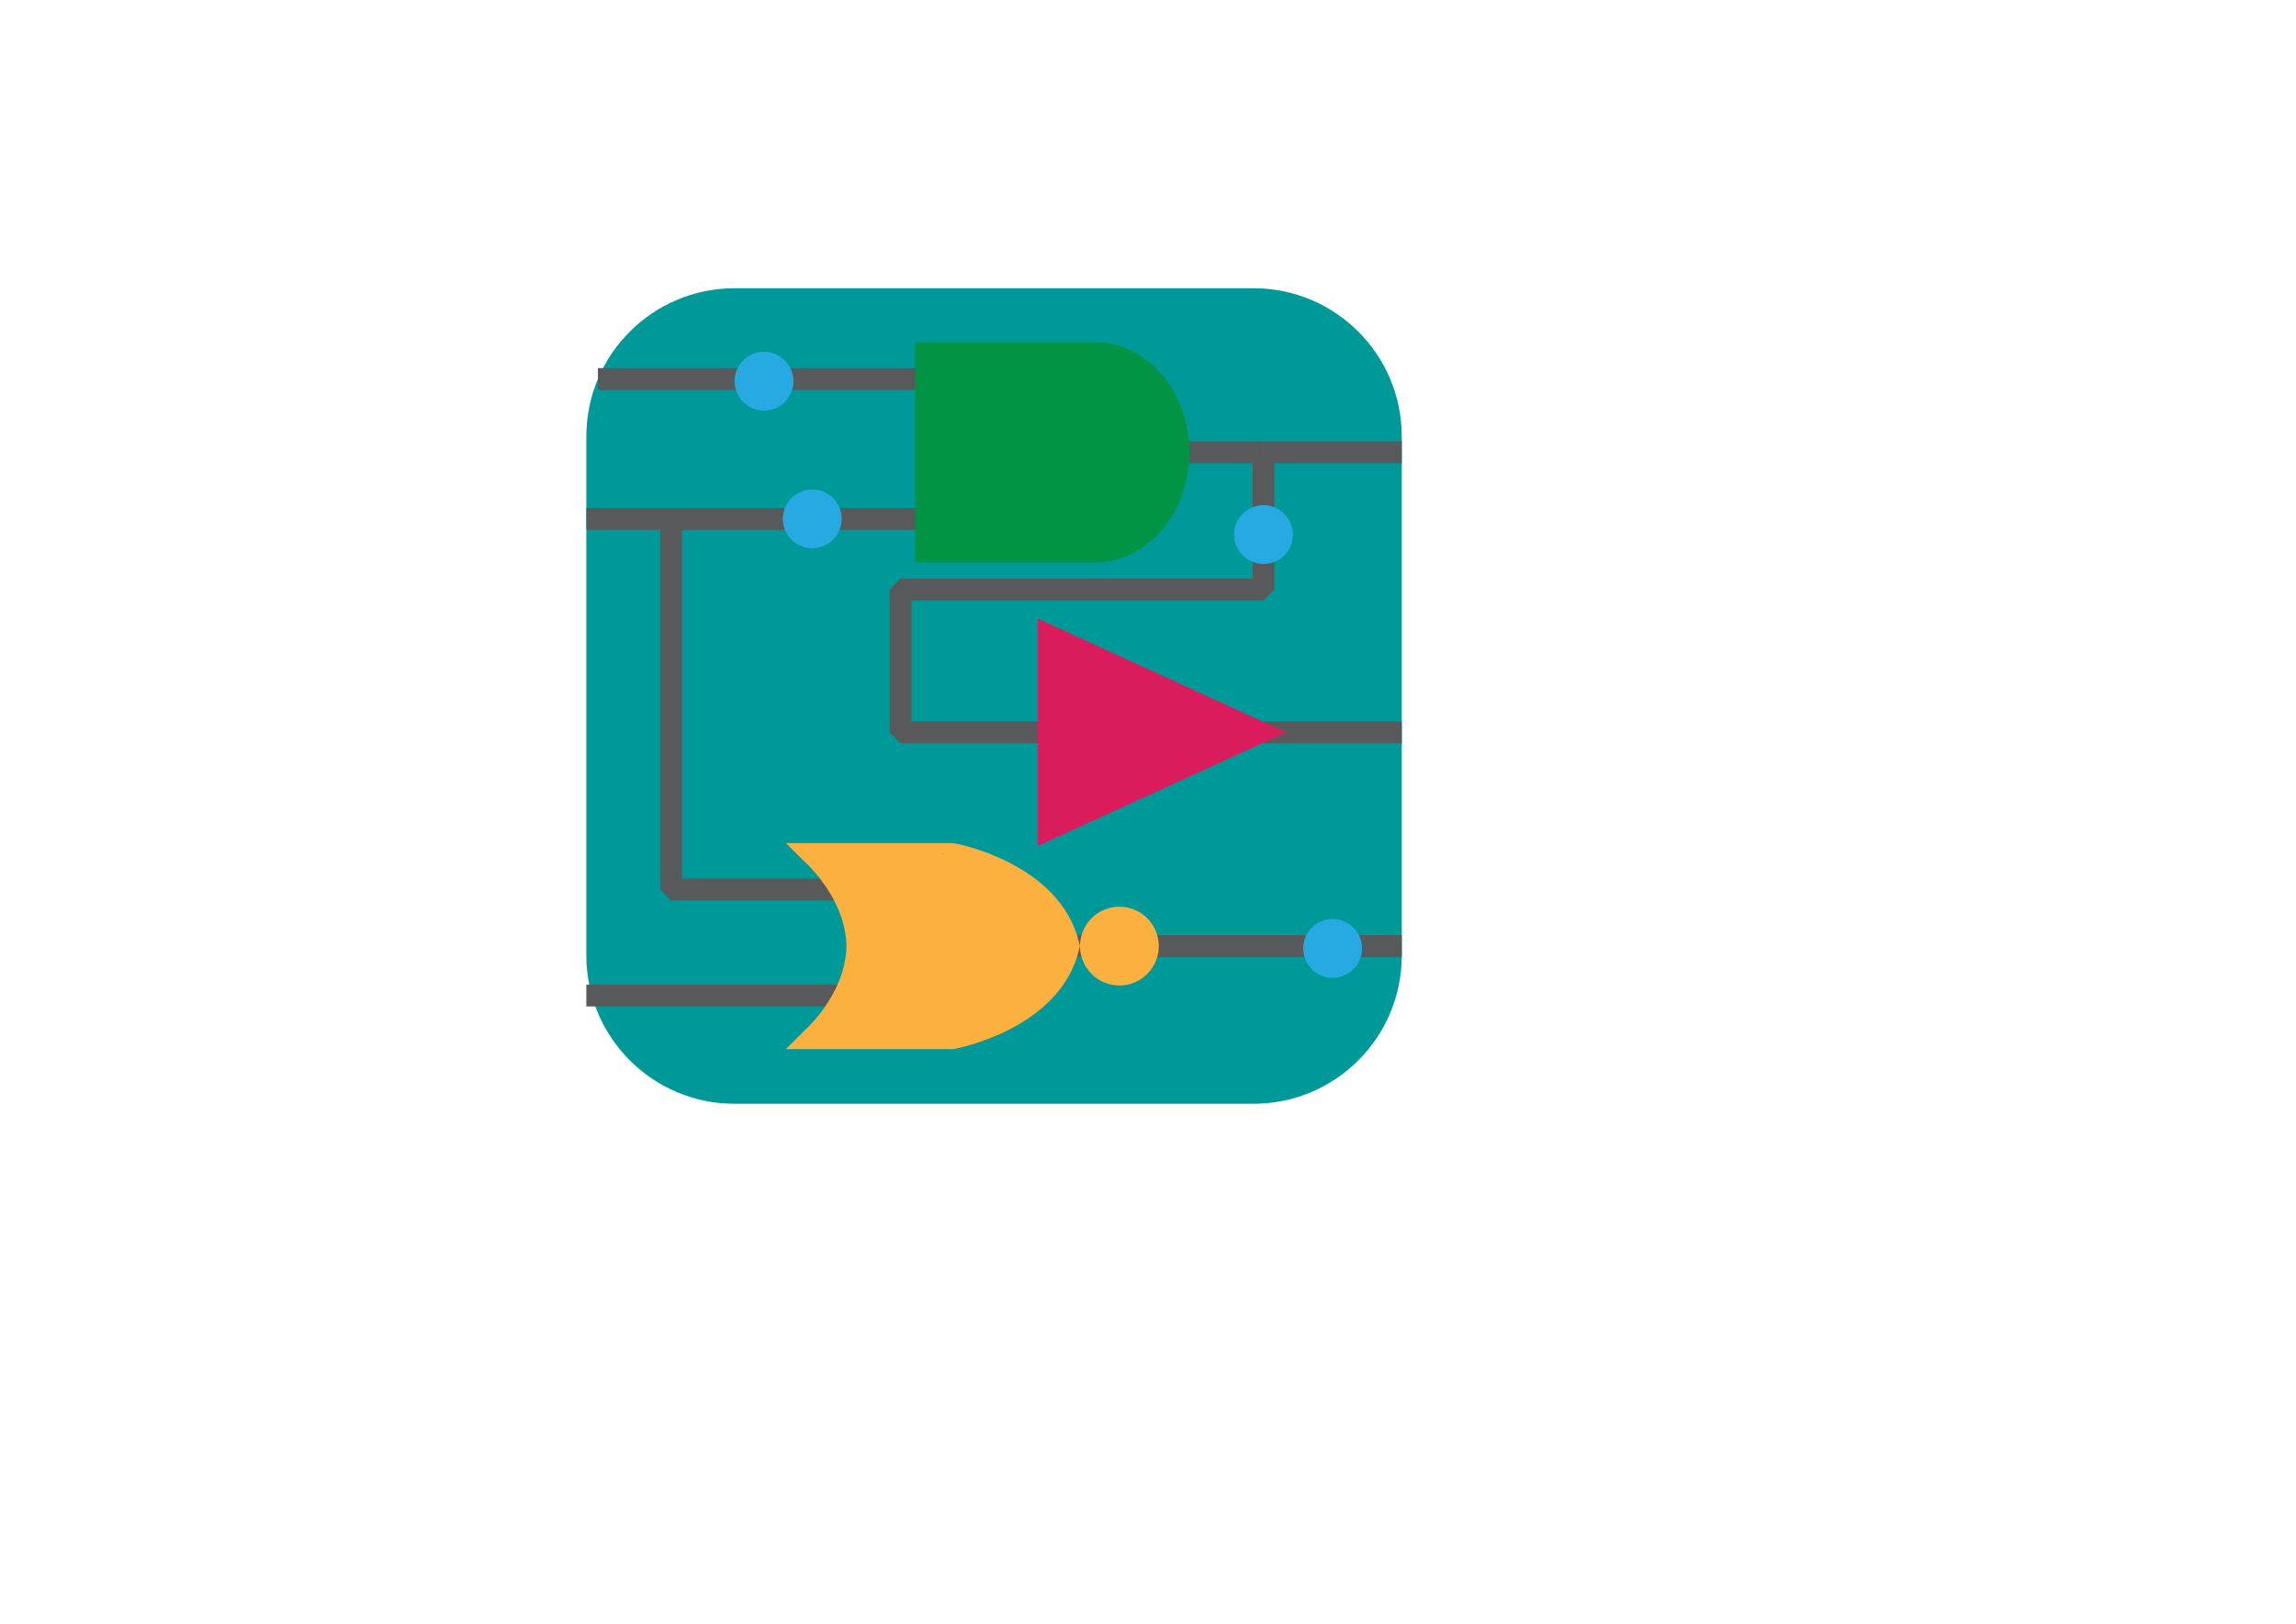 <?xml version="1.0" encoding="utf-8"?>
<!-- Generator: Adobe Illustrator 16.0.0, SVG Export Plug-In . SVG Version: 6.00 Build 0)  -->
<!DOCTYPE svg PUBLIC "-//W3C//DTD SVG 1.1//EN" "http://www.w3.org/Graphics/SVG/1.1/DTD/svg11.dtd">
<svg version="1.1" id="Layer_1" xmlns="http://www.w3.org/2000/svg" xmlns:xlink="http://www.w3.org/1999/xlink" x="0px" y="0px"
	 width="841.89px" height="595.28px" viewBox="0 0 841.89 595.28" enable-background="new 0 0 841.89 595.28" xml:space="preserve">
<g>
	<path fill="#009999" d="M269.364,105.667h190.273c30.024,0,54.363,24.34,54.363,54.364v190.273
		c0,30.024-24.339,54.363-54.363,54.363H269.364c-30.024,0-54.364-24.339-54.364-54.363V160.031
		C215,130.007,239.34,105.667,269.364,105.667"/>
	<path display="none" fill="none" stroke="#58595B" stroke-width="8" stroke-miterlimit="10" d="M269.364,105.667h190.273
		c30.024,0,54.363,24.34,54.363,54.364v190.273c0,30.024-24.339,54.363-54.363,54.363H269.364
		c-30.024,0-54.364-24.339-54.364-54.363V160.031C215,130.007,239.34,105.667,269.364,105.667z"/>
	<line fill="none" stroke="#58595B" stroke-width="8" stroke-miterlimit="10" x1="215" y1="190.233" x2="339.26" y2="190.233"/>
	<line fill="none" stroke="#58595B" stroke-width="8" stroke-miterlimit="10" x1="339.26" y1="138.95" x2="219.24" y2="138.95"/>
	<polyline fill="none" stroke="#58595B" stroke-width="8" stroke-linejoin="bevel" stroke-miterlimit="10" points="308.195,326.142 
		246.065,326.142 246.065,190.233 	"/>
	<line fill="none" stroke="#58595B" stroke-width="8" stroke-miterlimit="10" x1="215" y1="364.973" x2="309.489" y2="364.973"/>
	
		<line fill="none" stroke="#58595B" stroke-width="8" stroke-miterlimit="10" x1="432.145" y1="165.803" x2="463.291" y2="165.803"/>
	<polyline fill="none" stroke="#58595B" stroke-width="8" stroke-linejoin="bevel" stroke-miterlimit="10" points="463.291,165.803 
		463.291,216.12 330.2,216.12 330.2,268.471 385.858,268.471 	"/>
	<line fill="none" stroke="#58595B" stroke-width="8" stroke-miterlimit="10" x1="463.291" y1="268.472" x2="514" y2="268.472"/>
	<line fill="none" stroke="#58595B" stroke-width="8" stroke-miterlimit="10" x1="463.291" y1="165.803" x2="514" y2="165.803"/>
	<line fill="none" stroke="#58595B" stroke-width="8" stroke-miterlimit="10" x1="390.843" y1="346.852" x2="514" y2="346.852"/>
	<path fill="#FBB040" d="M391.885,346.852c-6.211,27.092-42.587,33.76-42.587,33.76h-51.458l0.009-0.009
		c0.009-0.008,0.027-0.017,0.037-0.033c0.043-0.033,0.106-0.091,0.195-0.176c0.097-0.082,0.212-0.19,0.346-0.324
		c0.088-0.083,0.195-0.183,0.301-0.291c0.062-0.059,0.125-0.127,0.195-0.192c0.142-0.133,0.293-0.283,0.443-0.442
		c0.16-0.158,0.329-0.332,0.505-0.517c0.143-0.149,0.292-0.308,0.444-0.467c4.551-4.852,13.796-16.512,14.08-31.309
		c-0.284-14.796-9.529-26.456-14.08-31.308c0.327,0.332,0.647,0.674,0.967,1.007c0.622,0.675,1.225,1.351,1.801,2.018
		c-0.567-0.667-1.163-1.343-1.801-2.018c-0.453-0.491-0.922-0.983-1.411-1.475c-0.168-0.175-0.336-0.342-0.505-0.516
		c-0.132-0.144-0.257-0.267-0.381-0.376c-0.027-0.026-0.053-0.041-0.063-0.068c-0.071-0.065-0.133-0.133-0.195-0.19
		c-0.435-0.434-0.736-0.7-0.842-0.793c-0.01-0.007-0.027-0.023-0.037-0.032l-0.009-0.009h51.458
		C349.298,313.092,385.674,319.761,391.885,346.852"/>
	<path fill="none" stroke="#FBB040" stroke-width="8" stroke-miterlimit="10" d="M391.885,346.852
		c-6.211,27.092-42.587,33.76-42.587,33.76h-51.458l0.009-0.009c0.009-0.008,0.027-0.017,0.037-0.033
		c0.043-0.033,0.106-0.091,0.195-0.176c0.097-0.082,0.212-0.19,0.346-0.324c0.088-0.083,0.195-0.183,0.301-0.291
		c0.062-0.059,0.125-0.127,0.195-0.192c0.142-0.133,0.293-0.283,0.443-0.442c0.16-0.158,0.329-0.332,0.505-0.517
		c0.143-0.149,0.292-0.308,0.444-0.467c4.551-4.852,13.796-16.512,14.08-31.309c-0.284-14.796-9.529-26.456-14.08-31.308
		c0.327,0.332,0.647,0.674,0.967,1.007c0.622,0.675,1.225,1.351,1.801,2.018c-0.567-0.667-1.163-1.343-1.801-2.018
		c-0.453-0.491-0.922-0.983-1.411-1.475c-0.168-0.175-0.336-0.342-0.505-0.516c-0.132-0.144-0.257-0.267-0.381-0.376
		c-0.027-0.026-0.053-0.041-0.063-0.068c-0.071-0.065-0.133-0.133-0.195-0.19c-0.435-0.434-0.736-0.7-0.842-0.793
		c-0.01-0.007-0.027-0.023-0.037-0.032l-0.009-0.009h51.458C349.298,313.092,385.674,319.761,391.885,346.852z"/>
	<polygon fill="#DA1C5C" points="461.996,268.472 384.563,303.898 384.563,233.044 	"/>
	<polygon fill="none" stroke="#DA1C5C" stroke-width="8" stroke-miterlimit="10" points="461.996,268.472 384.563,303.898 
		384.563,233.044 	"/>
	<path fill="#009444" d="M432.145,165.803c0,20.106-13.816,36.406-30.858,36.406h-61.717v-72.811h61.717
		C418.328,129.397,432.145,145.696,432.145,165.803"/>
	<path fill="none" stroke="#009444" stroke-width="8" stroke-miterlimit="10" d="M432.145,165.803
		c0,20.106-13.816,36.406-30.858,36.406h-61.717v-72.811h61.717C418.328,129.397,432.145,145.696,432.145,165.803z"/>
	<path fill="#FBB040" d="M423.394,346.852c0,7.149-5.794,12.943-12.943,12.943s-12.944-5.794-12.944-12.943
		c0-7.148,5.795-12.944,12.944-12.944S423.394,339.703,423.394,346.852"/>
	<circle fill="none" stroke="#FBB040" stroke-width="3" stroke-miterlimit="10" cx="410.45" cy="346.852" r="12.944"/>
	<path fill="#27AAE1" d="M290.937,139.752c0,5.957-4.83,10.786-10.786,10.786c-5.958,0-10.788-4.829-10.788-10.786
		c0-5.957,4.83-10.786,10.788-10.786C286.107,128.966,290.937,133.795,290.937,139.752"/>
	<path fill="#27AAE1" d="M308.626,190.233c0,5.957-4.829,10.786-10.786,10.786c-5.958,0-10.787-4.83-10.787-10.786
		c0-5.957,4.829-10.786,10.787-10.786C303.797,179.447,308.626,184.276,308.626,190.233"/>
	<path fill="#27AAE1" d="M499.432,347.715c0,5.956-4.829,10.786-10.785,10.786c-5.959,0-10.788-4.83-10.788-10.786
		s4.829-10.786,10.788-10.786C494.603,336.929,499.432,341.759,499.432,347.715"/>
	<path fill="#27AAE1" d="M474.077,195.982c0,5.956-4.829,10.786-10.786,10.786c-5.958,0-10.787-4.83-10.787-10.786
		c0-5.957,4.829-10.786,10.787-10.786C469.248,185.196,474.077,190.025,474.077,195.982"/>
</g>
<rect x="215" y="106.28" fill="none" width="300" height="300"/>
</svg>
